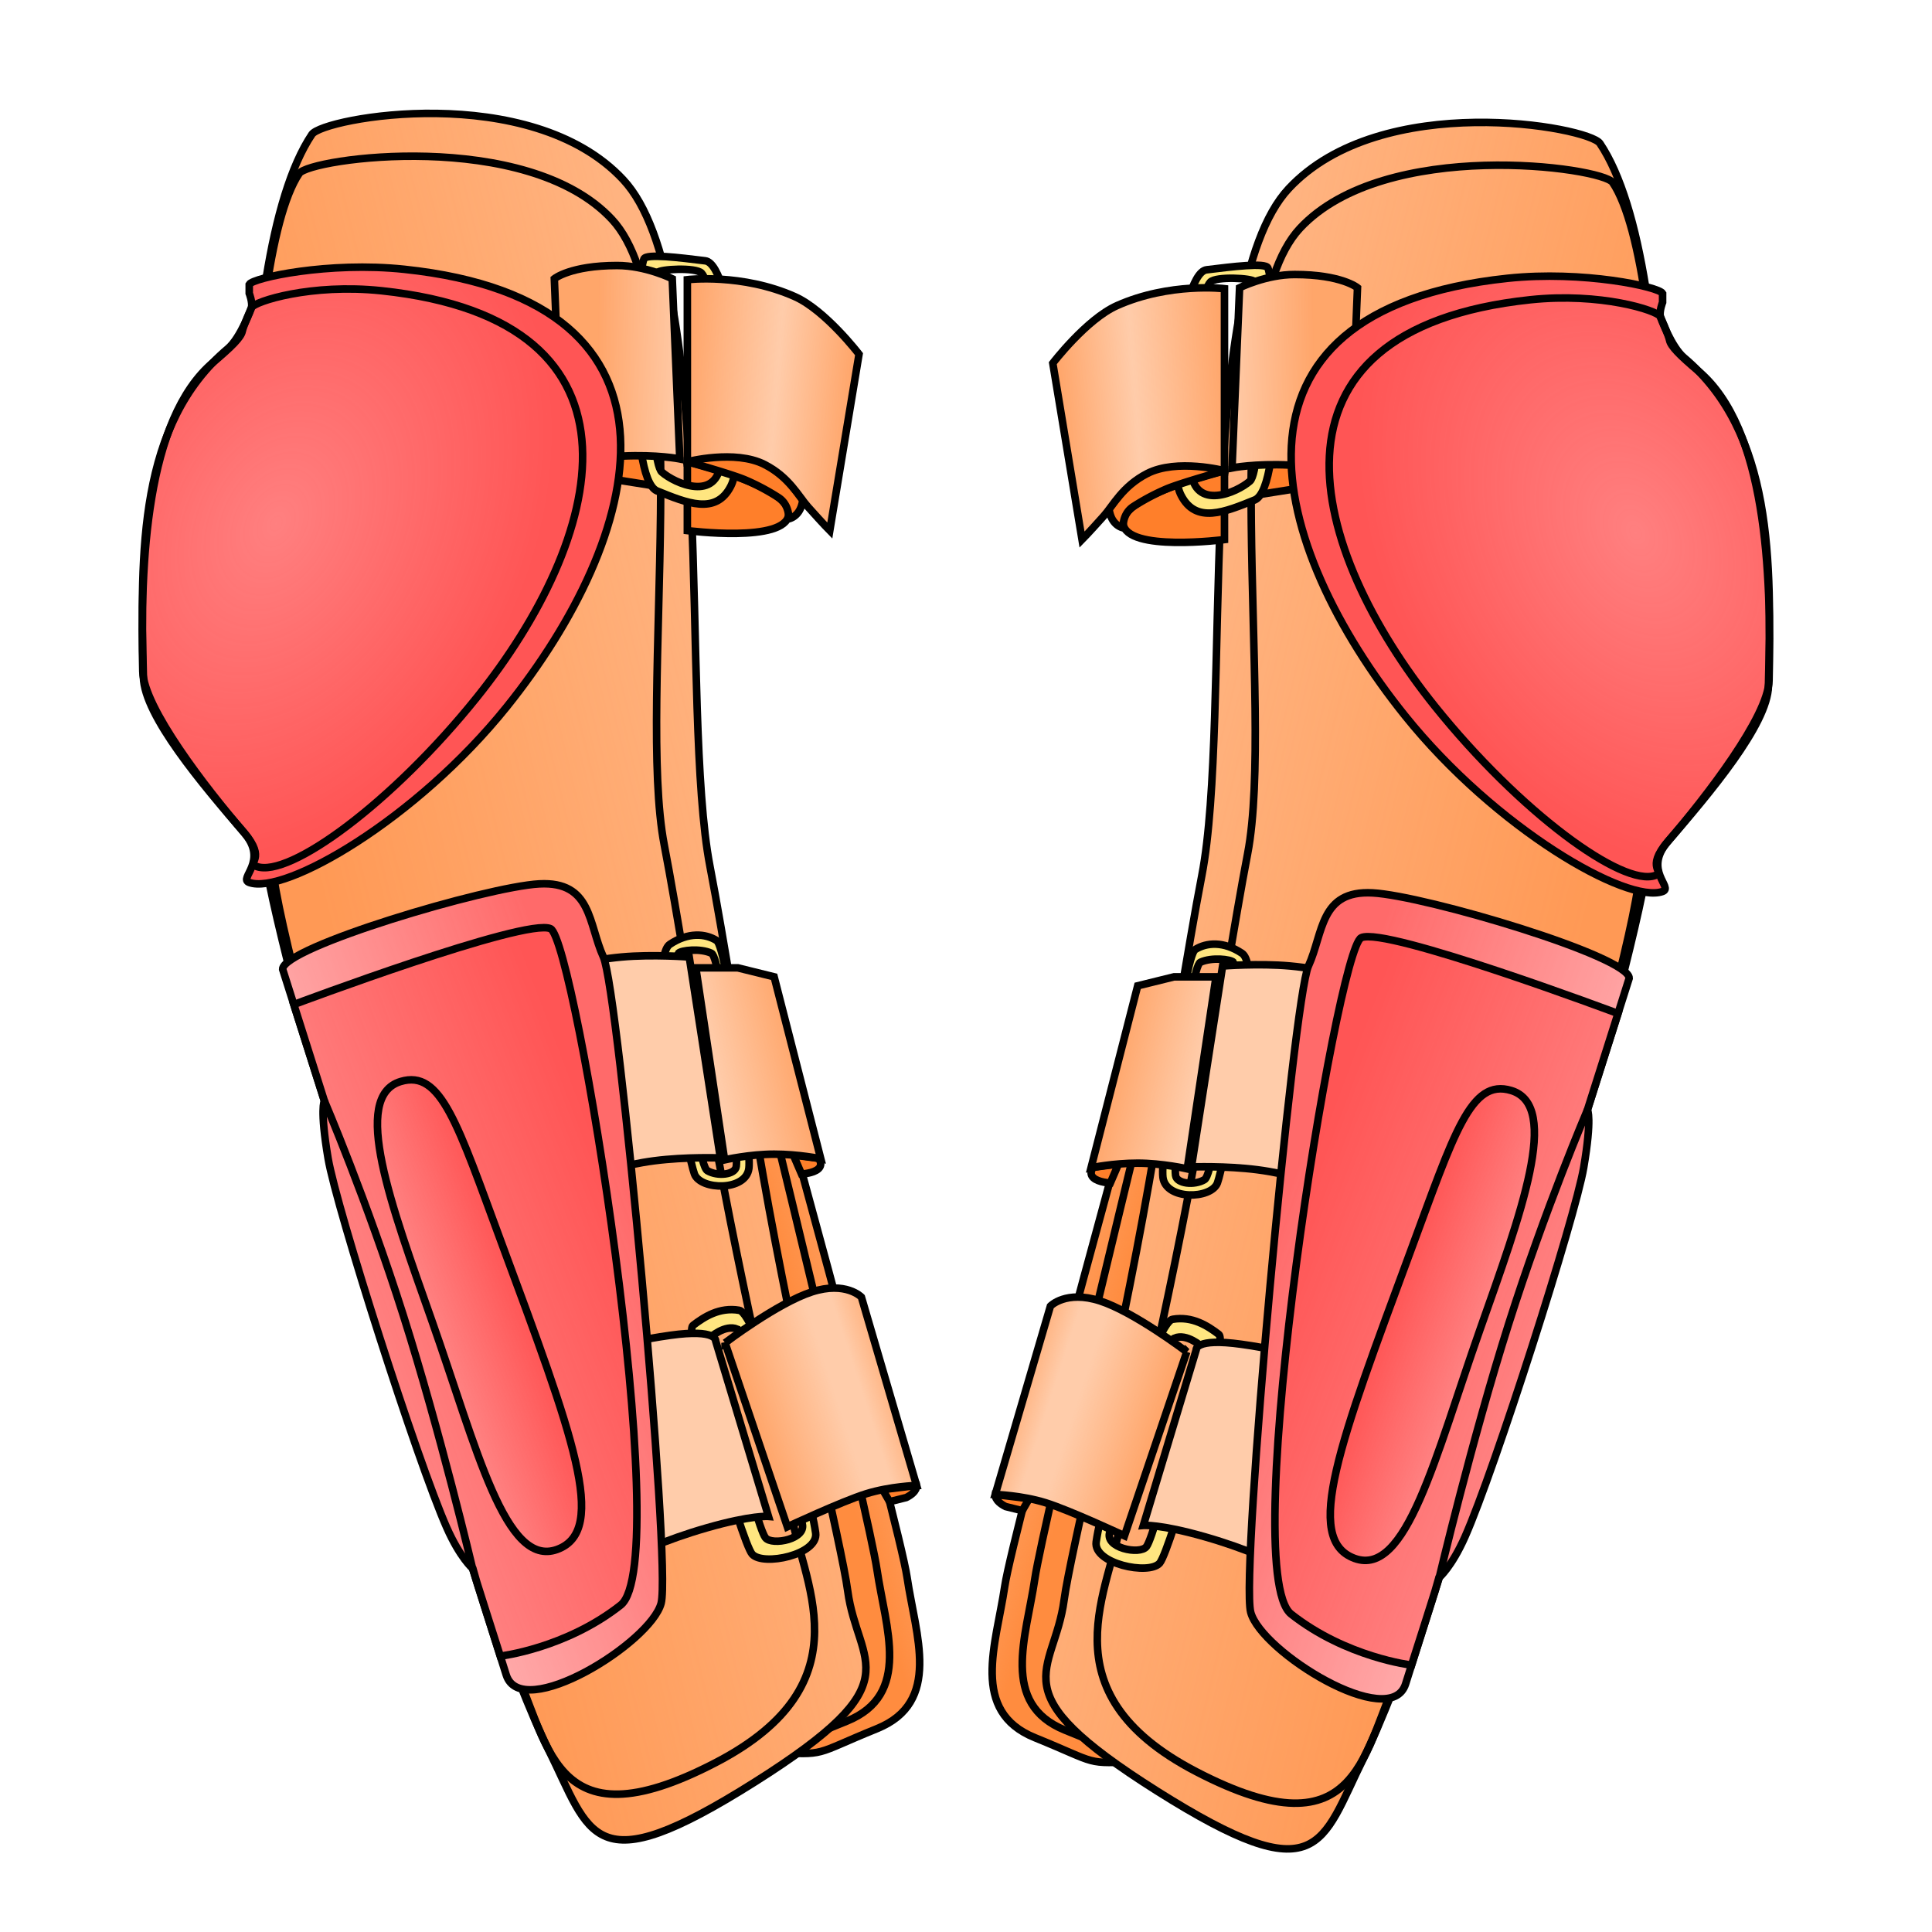 <svg xmlns="http://www.w3.org/2000/svg" xmlns:xlink="http://www.w3.org/1999/xlink" viewBox="0 0 256 256">
    <defs>
        <linearGradient id="innoGrad9">
            <stop offset="0" stop-color="#ff7f2a" stop-opacity=".502"/>
            <stop offset=".45" stop-color="#ff7f2a" stop-opacity="0"/>
            <stop offset="1" stop-color="#ff7f2a" stop-opacity=".502"/>
        </linearGradient>
        <linearGradient id="innoGrad8">
            <stop offset="0" stop-color="#ff7f2a" stop-opacity="0"/>
            <stop offset="1" stop-color="#ff7f2a" stop-opacity=".502"/>
        </linearGradient>
        <linearGradient id="innoGrad7">
            <stop offset="0" stop-color="#ff7f2a" stop-opacity=".502"/>
            <stop offset=".287" stop-color="#ff7f2a" stop-opacity="0"/>
            <stop offset=".454" stop-color="#ff7f2a" stop-opacity="0"/>
            <stop offset="1" stop-color="#ff7f2a" stop-opacity=".502"/>
        </linearGradient>
        <linearGradient id="innoGrad6">
            <stop offset="0" stop-color="#ff2a2a" stop-opacity="0"/>
            <stop offset="1" stop-color="#ff2a2a" stop-opacity=".502"/>
        </linearGradient>
        <linearGradient id="innoGrad5">
            <stop offset="0" stop-color="#ff2a2a" stop-opacity=".502"/>
            <stop offset="1" stop-color="#ff2a2a" stop-opacity="0"/>
        </linearGradient>
        <linearGradient id="linearGradient1007" x1="184.395" x2="195.573" y1="172.064" y2="176.09" gradientUnits="userSpaceOnUse" xlink:href="#innoGrad5"/>
        <linearGradient id="linearGradient1039" x1="168.703" x2="202.675" y1="167.076" y2="179.958" gradientUnits="userSpaceOnUse" xlink:href="#innoGrad5"/>
        <linearGradient id="linearGradient1071" x1="168.689" x2="203.911" y1="163.07" y2="175.534" gradientUnits="userSpaceOnUse" xlink:href="#innoGrad5"/>
        <radialGradient id="radialGradient1103" cx="217.58" cy="73.661" r="32.19" fx="217.58" fy="73.661" gradientTransform="matrix(.926 -.481 .677 1.304 -34.63 79.168)" gradientUnits="userSpaceOnUse" xlink:href="#innoGrad6"/>
        <linearGradient id="linearGradient1150" x1="132.974" x2="152.551" y1="185.475" y2="191.848" gradientUnits="userSpaceOnUse" xlink:href="#innoGrad7"/>
        <linearGradient id="linearGradient1186" x1="157.987" x2="147.061" y1="145.058" y2="142.481" gradientUnits="userSpaceOnUse" xlink:href="#innoGrad8"/>
        <linearGradient id="linearGradient1237" x1="140.463" x2="162.614" y1="53.464" y2="51.701" gradientUnits="userSpaceOnUse" xlink:href="#innoGrad9"/>
        <linearGradient id="linearGradient1279" x1="162.724" x2="174.147" y1="49.635" y2="49.499" gradientUnits="userSpaceOnUse" xlink:href="#innoGrad8"/>
        <linearGradient id="linearGradient1311" x1="149.783" x2="207.874" y1="118.33" y2="132.378" gradientUnits="userSpaceOnUse" xlink:href="#innoGrad8"/>
        <linearGradient id="linearGradient1343" x1="138.445" x2="144.28" y1="185.336" y2="187.062" gradientUnits="userSpaceOnUse" xlink:href="#innoGrad8"/>
        <radialGradient id="radialGradient1103-4" cx="217.58" cy="73.661" r="32.19" fx="217.58" fy="73.661" gradientTransform="matrix(.926 -.481 .677 1.304 -34.63 79.168)" gradientUnits="userSpaceOnUse" xlink:href="#innoGrad6"/>
        <linearGradient id="linearGradient1783" x1="138.445" x2="144.28" y1="185.336" y2="187.062" gradientUnits="userSpaceOnUse" xlink:href="#innoGrad8"/>
        <linearGradient id="linearGradient1785" x1="149.783" x2="207.874" y1="118.33" y2="132.378" gradientUnits="userSpaceOnUse" xlink:href="#innoGrad8"/>
        <linearGradient id="linearGradient1787" x1="162.724" x2="174.147" y1="49.635" y2="49.499" gradientUnits="userSpaceOnUse" xlink:href="#innoGrad8"/>
        <linearGradient id="linearGradient1789" x1="140.463" x2="162.614" y1="53.464" y2="51.701" gradientUnits="userSpaceOnUse" xlink:href="#innoGrad9"/>
        <linearGradient id="linearGradient1791" x1="157.987" x2="147.061" y1="145.058" y2="142.481" gradientUnits="userSpaceOnUse" xlink:href="#innoGrad8"/>
        <linearGradient id="linearGradient1793" x1="132.974" x2="152.551" y1="185.475" y2="191.848" gradientUnits="userSpaceOnUse" xlink:href="#innoGrad7"/>
        <linearGradient id="linearGradient1795" x1="168.689" x2="203.911" y1="163.07" y2="175.534" gradientUnits="userSpaceOnUse" xlink:href="#innoGrad5"/>
        <linearGradient id="linearGradient1797" x1="168.703" x2="202.675" y1="167.076" y2="179.958" gradientUnits="userSpaceOnUse" xlink:href="#innoGrad5"/>
        <linearGradient id="linearGradient1799" x1="184.395" x2="195.573" y1="172.064" y2="176.09" gradientUnits="userSpaceOnUse" xlink:href="#innoGrad5"/>
    </defs>
    <g>
        <path fill="#f95" d="M153.125 134.5s-18.875 68.125-20 75.75-4.625 16.5 4 20 6.5 3.5 13.875 3.125 24-59.125 24-59.125z"/>
        <path fill="url(#linearGradient1343)" stroke="#000" d="M153.125 134.5s-18.875 68.125-20 75.75-4.625 16.5 4 20 6.5 3.5 13.875 3.125 24-59.125 24-59.125z"/>
        <path fill="none" stroke="#000" d="M153.233 140.5s-14.996 61.125-16.121 68.75c-1.125 7.625-4.625 16.5 4 20s7.138 3.152 9.888.125c3.268-3.597 18.375-54.375 18.375-54.375z"/>
        <path fill="#ffb380" d="M212 19c-1.482-2.206-28.943-7.196-41.25 6-12.667 13.583-7.5 70.25-11.5 91-1.8 9.337-4.292 25.32-7 40.75-4.272 24.35-10.434 49.129-11.25 55.25-1.333 10-8.955 11.906 12.334 25.334C175 251 175.008 244.37 180.667 233c8.843-17.768 32.083-91.75 36.083-113.75C221.311 94.169 223.101 35.522 212 19z"/>
        <path fill="url(#linearGradient1311)" stroke="#000" d="M212 19c-1.482-2.206-28.943-7.196-41.25 6-12.667 13.583-7.5 70.25-11.5 91-1.8 9.337-4.292 25.32-7 40.75-4.272 24.35-10.434 49.129-11.25 55.25-1.333 10-8.955 11.906 12.334 25.334C175 251 175.008 244.37 180.667 233c8.843-17.768 32.083-91.75 36.083-113.75C221.311 94.169 223.101 35.522 212 19z"/>
        <path fill="none" stroke="#000" d="M213.687 24.18c-1.359-2.023-30.148-6.032-41.437 6.07-11.616 12.458-3.271 63.86-6.938 82.891-1.65 8.563-3.939 23.22-6.42 37.371-3.919 22.332-9.57 45.058-10.319 50.672-1.224 9.171-10.556 22.92 9.928 33.566 22.125 11.5 22.014-3.264 27.203-13.691 8.111-16.295 28.674-84.761 32.341-104.938 3.666-20.177 3.5-80.248-4.358-91.941z"/>
    </g>
    <g>
        <path fill="#ff7f2a" stroke="#000" d="M135.453 200.171l-2.203-.546c-1.529-.763-1.377-1.597-1.377-1.597l4.502.547zM162.25 71.5v-9.125s-13.845 3.25-13.431 7c.42 3.807 13.431 2.125 13.431 2.125zM178.125 63.75l-11.875 1.875V55.25l11.875-.75z"/>
        <path fill="#ffe680" stroke="#000" d="M159.875 35.75c3.412-.419 7.813-.971 8.125-.25 1.004 2.324 2.282 29.12-1.75 30.75-3.921 1.585-7.777 3.222-9.75-.625-2.567-5.007-.365-29.416 3.375-29.875zm-2.071 26.625c.5 5.375 6.097 2.885 7.821 1.375 1.724-1.51 1.875-24.5.625-26.424-.323-.498-5.141-.726-5.875.049-1.889 1.992-3.071 19.625-2.571 25zM158.375 125.813c1.49-.926 3.75-1.125 6.188.5 3.203 2.135-2.462 28.334-3.25 30.438-.812 2.166-6.844 2.313-7.219-.75s2.791-29.262 4.281-30.188zm-2.606 29.937c.139 1.11 2.482 1.361 3.83.563 1.688-1 4.212-28.416 3.839-28.813-.373-.397-2.875-.688-4.375 0s-3.669 25.25-3.294 28.25zM155.375 174.813c2.615-.444 4.638.863 6.125 2s-6.401 28.688-7.839 30.313c-1.438 1.625-8.814.07-8.411-2.813.875-6.25 7.851-29.115 10.125-29.5zm-8.296 28.114c-.863 2.188 3.983 3.136 4.833 2.01 1.381-1.83 7.338-26.499 7.338-26.499s-2-1.813-3.625-1.125c0 0-6.796 21.176-8.546 25.614z"/>
        <path fill="#fca" stroke="#000" d="M169 207.125s-3.472-1.813-9.375-3.5c-5.903-1.687-8.125-1.5-8.125-1.5l7-23.25s-.25-1.625 6-.75c7.699 1.078 6.375 2 6.375 2zM180 129.625s-4.858-1.247-9.038-1.625c-4.18-.378-8.962 0-8.962 0l-4.125 26.625s4.574-.167 8.75.375 7.625 1.75 7.625 1.75z"/>
        <path fill="#ff7f2a" stroke="#000" d="M148.811 69.938s-1.309-.22-1.748-1.946c-1.626-6.386-4.262-22.356-2.688-23.242 2-1.125 15.5-4.063 15.5-4.063l2.375 21.688s-5.68 1.573-7.653 2.398a29.74 29.74 0 0 0-4.432 2.35c-1.488.97-1.354 2.815-1.354 2.815z"/>
        <path fill="#fca" d="M164.25 38.125l-1 23.875s2.999-.597 7.625-.375c4.626.222 8 1.125 8 1.125l1-24.625s-2.125-1.75-8.313-1.75c-3.812 0-7.312 1.75-7.312 1.75z"/>
        <path fill="url(#linearGradient1279)" stroke="#000" d="M164.25 38.125l-1 23.875s2.999-.597 7.625-.375c4.626.222 8 1.125 8 1.125l1-24.625s-2.125-1.75-8.313-1.75c-3.812 0-7.312 1.75-7.312 1.75z"/>
        <path fill="#fca" d="M139.5 48.125s4.45-5.817 8.5-7.625c7-3.125 14.25-2.25 14.25-2.25v24.125s-6.318-1.647-10.25.375c-3.281 1.688-4.49 4.219-5.75 5.625-2.1 2.344-2.875 3.125-2.875 3.125z"/>
        <path fill="url(#linearGradient1237)" stroke="#000" d="M139.5 48.125s4.45-5.817 8.5-7.625c7-3.125 14.25-2.25 14.25-2.25v24.125s-6.318-1.647-10.25.375c-3.281 1.688-4.49 4.219-5.75 5.625-2.1 2.344-2.875 3.125-2.875 3.125z"/>
        <path fill="#ff7f2a" stroke="#000" d="M147.125 156.75s-1.561-.058-2.241-.688c-.68-.63 0-1.388 0-1.388l3.323-.438z"/>
        <path fill="#fca" d="M161.125 129.438l-3.813 25.438s-3.313-.75-6.563-.75c-3.25 0-6.18.61-6.18.61l6.18-24.11 4.813-1.188z"/>
        <path fill="url(#linearGradient1186)" stroke="#000" d="M161.125 129.438l-3.813 25.438s-3.313-.75-6.563-.75c-3.25 0-6.18.61-6.18.61l6.18-24.11 4.813-1.188z"/>
        <path fill="#fca" d="M157.25 179.125L149 203.5s-7.227-3.376-10.438-4.375c-3.211-.999-6.689-1.097-6.689-1.097l7.314-24.966s2.052-2.141 6.563-.688c4.511 1.453 11.5 6.751 11.5 6.751z"/>
        <path fill="url(#linearGradient1150)" stroke="#000" d="M157.25 179.125L149 203.5s-7.227-3.376-10.438-4.375c-3.211-.999-6.689-1.097-6.689-1.097l7.314-24.966s2.052-2.141 6.563-.688c4.511 1.453 11.5 6.751 11.5 6.751z"/>
    </g>
    <g>
        <path fill="#ff8080" d="M220.302 38.875c-.489-.875-10.544-3.058-20.552-2-40.316 4.261-31.504 35.648-13.583 57.958 12.047 14.997 29.458 24.983 34.135 23.292 1.507-.545-2.633-2.764.698-6.625 5.5-6.375 13.203-15.461 13.328-20.586.408-16.702.638-33.543-11.203-43.539-1.654-1.396-3.1-5.309-3.125-5.438-.146-.732.302-1.875.302-1.875z"/>
        <path fill="url(#radialGradient1103)" stroke="#000" d="M220.302 38.875c-.489-.875-10.544-3.058-20.552-2-40.316 4.261-31.504 35.648-13.583 57.958 12.047 14.997 29.458 24.983 34.135 23.292 1.507-.545-2.633-2.764.698-6.625 5.5-6.375 13.203-15.461 13.328-20.586.408-16.702.638-33.543-11.203-43.539-1.654-1.396-3.1-5.309-3.125-5.438-.146-.732.302-1.875.302-1.875z"/>
        <path fill="none" stroke="#000" d="M220 41.938c-.456-.814-7.907-3.206-17.213-2.222-37.495 3.962-29.3 33.153-12.633 53.901 11.203 13.947 24.832 23.956 29.18 22.384 1.401-.507-1.432-.91 1.666-4.5 5.117-5.929 13.29-16.565 13.407-21.332.35-14.321-.392-33.429-9.342-40.984-2.479-2.092-3.682-3.309-3.84-4.101-.133-.682-1.225-3.146-1.225-3.146z"/>
        <path fill="#faa" d="M215.875 129.625c.091-2.875-27-10.938-34-11.313s-6.5 5.313-8.5 9.688c-2 4.375-9.027 80.375-7.652 85.625 1.375 5.25 18.527 15.875 20.527 9.5 2.699-8.604 29.625-93.5 29.625-93.5z"/>
        <path fill="url(#linearGradient1071)" stroke="#000" d="M215.875 129.625c.091-2.875-27-10.938-34-11.313s-6.5 5.313-8.5 9.688c-2 4.375-9.027 80.375-7.652 85.625 1.375 5.25 18.527 15.875 20.527 9.5 2.699-8.604 29.625-93.5 29.625-93.5z"/>
        <path fill="#ff8080" d="M214.394 134.296s-30.769-11.546-34.019-10.046-16.586 83.875-9.293 89.625c7.293 5.75 15.952 6.761 15.952 6.761s3.67-11.479 3.677-11.622c0 0 1.633-1.376 3.414-5.389 3.899-8.785 14.599-42.29 15.724-48.915s.494-7.641.494-7.641z"/>
        <path fill="url(#linearGradient1039)" stroke="#000" d="M214.394 134.296s-30.769-11.546-34.019-10.046-16.586 83.875-9.293 89.625c7.293 5.75 15.952 6.761 15.952 6.761s3.67-11.479 3.677-11.622c0 0 1.633-1.376 3.414-5.389 3.899-8.785 14.599-42.29 15.724-48.915s.494-7.641.494-7.641z"/>
        <path fill="#ff8080" d="M200.241 144.497c-5.366-1.622-7.513 5.557-13.366 21.378-9.39 25.379-14.25 38.125-7.375 40.625s10.618-13.333 16.625-30.375c5.375-15.25 10.749-29.623 4.116-31.628z"/>
        <path fill="url(#linearGradient1007)" stroke="#000" d="M200.241 144.497c-5.366-1.622-7.513 5.557-13.366 21.378-9.39 25.379-14.25 38.125-7.375 40.625s10.618-13.333 16.625-30.375c5.375-15.25 10.749-29.623 4.116-31.628z"/>
        <path fill="none" stroke="#000" d="M210.343 147.069s-5.604 13.101-10.468 28.447c-4.864 15.346-9.164 33.497-9.164 33.497"/>
    </g>
    <g>
        <path fill="#f95" d="M100.202 133.308s18.875 68.125 20 75.75 4.625 16.5-4 20-6.5 3.5-13.875 3.125-24-59.125-24-59.125z"/>
        <path fill="url(#linearGradient1783)" stroke="#000" d="M153.125 134.5s-18.875 68.125-20 75.75-4.625 16.5 4 20 6.5 3.5 13.875 3.125 24-59.125 24-59.125z" transform="matrix(-1 0 0 1 253.327 -1.192)"/>
        <path fill="none" stroke="#000" d="M100.094 139.308s14.996 61.125 16.121 68.75c1.125 7.625 4.625 16.5-4 20s-7.138 3.152-9.888.125c-3.268-3.597-18.375-54.375-18.375-54.375z"/>
        <path fill="#ffb380" d="M41.327 17.808c1.482-2.206 28.943-7.196 41.25 6 12.667 13.583 7.5 70.25 11.5 91 1.8 9.337 4.292 25.32 7 40.75 4.272 24.35 10.434 49.129 11.25 55.25 1.333 10 8.955 11.906-12.334 25.334-21.666 13.666-21.674 7.036-27.333-4.334-8.843-17.768-32.083-91.75-36.083-113.75-4.561-25.081-6.351-83.728 4.75-100.25z"/>
        <path fill="url(#linearGradient1785)" stroke="#000" d="M212 19c-1.482-2.206-28.943-7.196-41.25 6-12.667 13.583-7.5 70.25-11.5 91-1.8 9.337-4.292 25.32-7 40.75-4.272 24.35-10.434 49.129-11.25 55.25-1.333 10-8.955 11.906 12.334 25.334C175 251 175.008 244.37 180.667 233c8.843-17.768 32.083-91.75 36.083-113.75C221.311 94.169 223.101 35.522 212 19z" transform="matrix(-1 0 0 1 253.327 -1.192)"/>
        <path fill="none" stroke="#000" d="M39.64 22.988c1.359-2.023 30.148-6.032 41.437 6.07 11.616 12.458 3.271 63.86 6.938 82.891 1.65 8.563 3.939 23.22 6.42 37.371 3.919 22.332 9.57 45.058 10.319 50.672 1.224 9.171 10.556 22.92-9.928 33.566-22.125 11.5-22.014-3.264-27.203-13.691-8.111-16.295-28.674-84.761-32.341-104.938-3.666-20.177-3.5-80.248 4.358-91.941z"/>
    </g>
    <g>
        <path fill="#ff7f2a" stroke="#000" d="M117.874 198.979l2.203-.546c1.529-.763 1.377-1.597 1.377-1.597l-4.502.547zM91.077 70.308v-9.125s13.845 3.25 13.431 7c-.42 3.807-13.431 2.125-13.431 2.125zM87.077 54.058l-11.875-.75v9.25l11.875 1.875z"/>
        <path fill="#ffe680" stroke="#000" d="M93.452 34.558c-3.412-.419-7.813-.971-8.125-.25-1.004 2.324-2.282 29.12 1.75 30.75 3.921 1.585 7.777 3.222 9.75-.625 2.567-5.007.365-29.416-3.375-29.875zm2.071 26.625c-.5 5.375-6.097 2.885-7.821 1.375-1.724-1.51-1.875-24.5-.625-26.424.323-.498 5.141-.726 5.875.049 1.889 1.992 3.071 19.625 2.571 25zM94.952 124.621c-1.49-.926-3.75-1.125-6.188.5-3.203 2.135 2.462 28.334 3.25 30.438.812 2.166 6.844 2.313 7.219-.75s-2.791-29.262-4.281-30.188zm2.606 29.937c-.139 1.11-2.482 1.361-3.83.563-1.688-1-4.212-28.416-3.839-28.813.373-.397 2.875-.688 4.375 0s3.669 25.25 3.294 28.25zM97.952 173.621c-2.615-.444-4.638.863-6.125 2s6.401 28.688 7.839 30.313c1.438 1.625 8.814.07 8.411-2.813-.875-6.25-7.851-29.115-10.125-29.5zm8.296 28.114c.863 2.188-3.983 3.136-4.833 2.01-1.381-1.83-7.338-26.499-7.338-26.499s2-1.813 3.625-1.125c0 0 6.796 21.176 8.546 25.614z"/>
        <path fill="#fca" stroke="#000" d="M84.327 205.933s3.472-1.813 9.375-3.5c5.903-1.687 8.125-1.5 8.125-1.5l-7-23.25s.25-1.625-6-.75c-7.699 1.078-6.375 2-6.375 2zM73.327 128.433s4.858-1.247 9.038-1.625c4.18-.378 8.962 0 8.962 0l4.125 26.625s-4.574-.167-8.75.375-7.625 1.75-7.625 1.75z"/>
        <path fill="#ff7f2a" stroke="#000" d="M104.516 68.746s1.309-.22 1.748-1.946c1.626-6.386 4.262-22.356 2.688-23.242-2-1.125-15.5-4.063-15.5-4.063l-2.375 21.688s5.68 1.573 7.653 2.398a29.74 29.74 0 0 1 4.432 2.35c1.488.97 1.354 2.815 1.354 2.815z"/>
        <path fill="#fca" d="M89.077 36.933l1 23.875s-2.999-.597-7.625-.375c-4.626.222-8 1.125-8 1.125l-1-24.625s2.125-1.75 8.313-1.75c3.812 0 7.312 1.75 7.312 1.75z"/>
        <path fill="url(#linearGradient1787)" stroke="#000" d="M164.25 38.125l-1 23.875s2.999-.597 7.625-.375c4.626.222 8 1.125 8 1.125l1-24.625s-2.125-1.75-8.313-1.75c-3.812 0-7.312 1.75-7.312 1.75z" transform="matrix(-1 0 0 1 253.327 -1.192)"/>
        <path fill="#fca" d="M113.827 46.933s-4.45-5.817-8.5-7.625c-7-3.125-14.25-2.25-14.25-2.25v24.125s6.318-1.647 10.25.375c3.281 1.688 4.49 4.219 5.75 5.625 2.1 2.344 2.875 3.125 2.875 3.125z"/>
        <path fill="url(#linearGradient1789)" stroke="#000" d="M139.5 48.125s4.45-5.817 8.5-7.625c7-3.125 14.25-2.25 14.25-2.25v24.125s-6.318-1.647-10.25.375c-3.281 1.688-4.49 4.219-5.75 5.625-2.1 2.344-2.875 3.125-2.875 3.125z" transform="matrix(-1 0 0 1 253.327 -1.192)"/>
        <path fill="#ff7f2a" stroke="#000" d="M106.202 155.558s1.561-.058 2.241-.688c.68-.63 0-1.388 0-1.388l-3.323-.438z"/>
        <path fill="#fca" d="M92.202 128.246l3.813 25.438s3.313-.75 6.563-.75c3.25 0 6.18.61 6.18.61l-6.18-24.11-4.813-1.188z"/>
        <path fill="url(#linearGradient1791)" stroke="#000" d="M161.125 129.438l-3.813 25.438s-3.313-.75-6.563-.75c-3.25 0-6.18.61-6.18.61l6.18-24.11 4.813-1.188z" transform="matrix(-1 0 0 1 253.327 -1.192)"/>
        <path fill="#fca" d="M96.077 177.933l8.25 24.375s7.227-3.376 10.438-4.375c3.211-.999 6.689-1.097 6.689-1.097l-7.314-24.966s-2.052-2.141-6.563-.688c-4.511 1.453-11.5 6.751-11.5 6.751z"/>
        <path fill="url(#linearGradient1793)" stroke="#000" d="M157.25 179.125L149 203.5s-7.227-3.376-10.438-4.375c-3.211-.999-6.689-1.097-6.689-1.097l7.314-24.966s2.052-2.141 6.563-.688c4.511 1.453 11.5 6.751 11.5 6.751z" transform="matrix(-1 0 0 1 253.327 -1.192)"/>
    </g>
    <g>
        <path fill="#ff8080" d="M33.025 37.683c.489-.875 10.544-3.058 20.552-2 40.316 4.261 31.504 35.648 13.583 57.958-12.047 14.997-29.458 24.983-34.135 23.292-1.507-.545 2.633-2.764-.698-6.625-5.5-6.375-13.203-15.461-13.328-20.586-.408-16.702-.638-33.543 11.203-43.539 1.654-1.396 3.1-5.309 3.125-5.438.146-.732-.302-1.875-.302-1.875z"/>
        <path fill="url(#radialGradient1103-4)" stroke="#000" d="M220.302 38.875c-.489-.875-10.544-3.058-20.552-2-40.316 4.261-31.504 35.648-13.583 57.958 12.047 14.997 29.458 24.983 34.135 23.292 1.507-.545-2.633-2.764.698-6.625 5.5-6.375 13.203-15.461 13.328-20.586.408-16.702.638-33.543-11.203-43.539-1.654-1.396-3.1-5.309-3.125-5.438-.146-.732.302-1.875.302-1.875z" transform="matrix(-1 0 0 1 253.327 -1.192)"/>
        <path fill="none" stroke="#000" d="M33.327 40.746c.456-.814 7.907-3.206 17.213-2.222 37.495 3.962 29.3 33.153 12.633 53.901-11.203 13.947-24.832 23.956-29.18 22.384-1.401-.507 1.432-.91-1.666-4.5-5.117-5.929-13.29-16.565-13.407-21.332-.35-14.321.392-33.429 9.342-40.984 2.479-2.092 3.682-3.309 3.84-4.101.133-.682 1.225-3.146 1.225-3.146z"/>
        <path fill="#faa" d="M37.452 128.433c-.091-2.875 27-10.938 34-11.313s6.5 5.313 8.5 9.688c2 4.375 9.027 80.375 7.652 85.625-1.375 5.25-18.527 15.875-20.527 9.5-2.699-8.604-29.625-93.5-29.625-93.5z"/>
        <path fill="url(#linearGradient1795)" stroke="#000" d="M215.875 129.625c.091-2.875-27-10.938-34-11.313s-6.5 5.313-8.5 9.688c-2 4.375-9.027 80.375-7.652 85.625 1.375 5.25 18.527 15.875 20.527 9.5 2.699-8.604 29.625-93.5 29.625-93.5z" transform="matrix(-1 0 0 1 253.327 -1.192)"/>
        <path fill="#ff8080" d="M38.933 133.104s30.769-11.546 34.019-10.046 16.586 83.875 9.293 89.625c-7.293 5.75-15.952 6.761-15.952 6.761s-3.67-11.479-3.677-11.622c0 0-1.633-1.376-3.414-5.389-3.899-8.785-14.599-42.29-15.724-48.915s-.494-7.641-.494-7.641z"/>
        <path fill="url(#linearGradient1797)" stroke="#000" d="M214.394 134.296s-30.769-11.546-34.019-10.046-16.586 83.875-9.293 89.625c7.293 5.75 15.952 6.761 15.952 6.761s3.67-11.479 3.677-11.622c0 0 1.633-1.376 3.414-5.389 3.899-8.785 14.599-42.29 15.724-48.915s.494-7.641.494-7.641z" transform="matrix(-1 0 0 1 253.327 -1.192)"/>
        <path fill="#ff8080" d="M53.086 143.305c5.366-1.622 7.513 5.557 13.366 21.378 9.39 25.379 14.25 38.125 7.375 40.625s-10.618-13.333-16.625-30.375c-5.375-15.25-10.749-29.623-4.116-31.628z"/>
        <path fill="url(#linearGradient1799)" stroke="#000" d="M200.241 144.497c-5.366-1.622-7.513 5.557-13.366 21.378-9.39 25.379-14.25 38.125-7.375 40.625s10.618-13.333 16.625-30.375c5.375-15.25 10.749-29.623 4.116-31.628z" transform="matrix(-1 0 0 1 253.327 -1.192)"/>
        <path fill="none" stroke="#000" d="M42.984 145.877s5.604 13.101 10.468 28.447c4.864 15.346 9.164 33.497 9.164 33.497"/>
    </g>
</svg>
